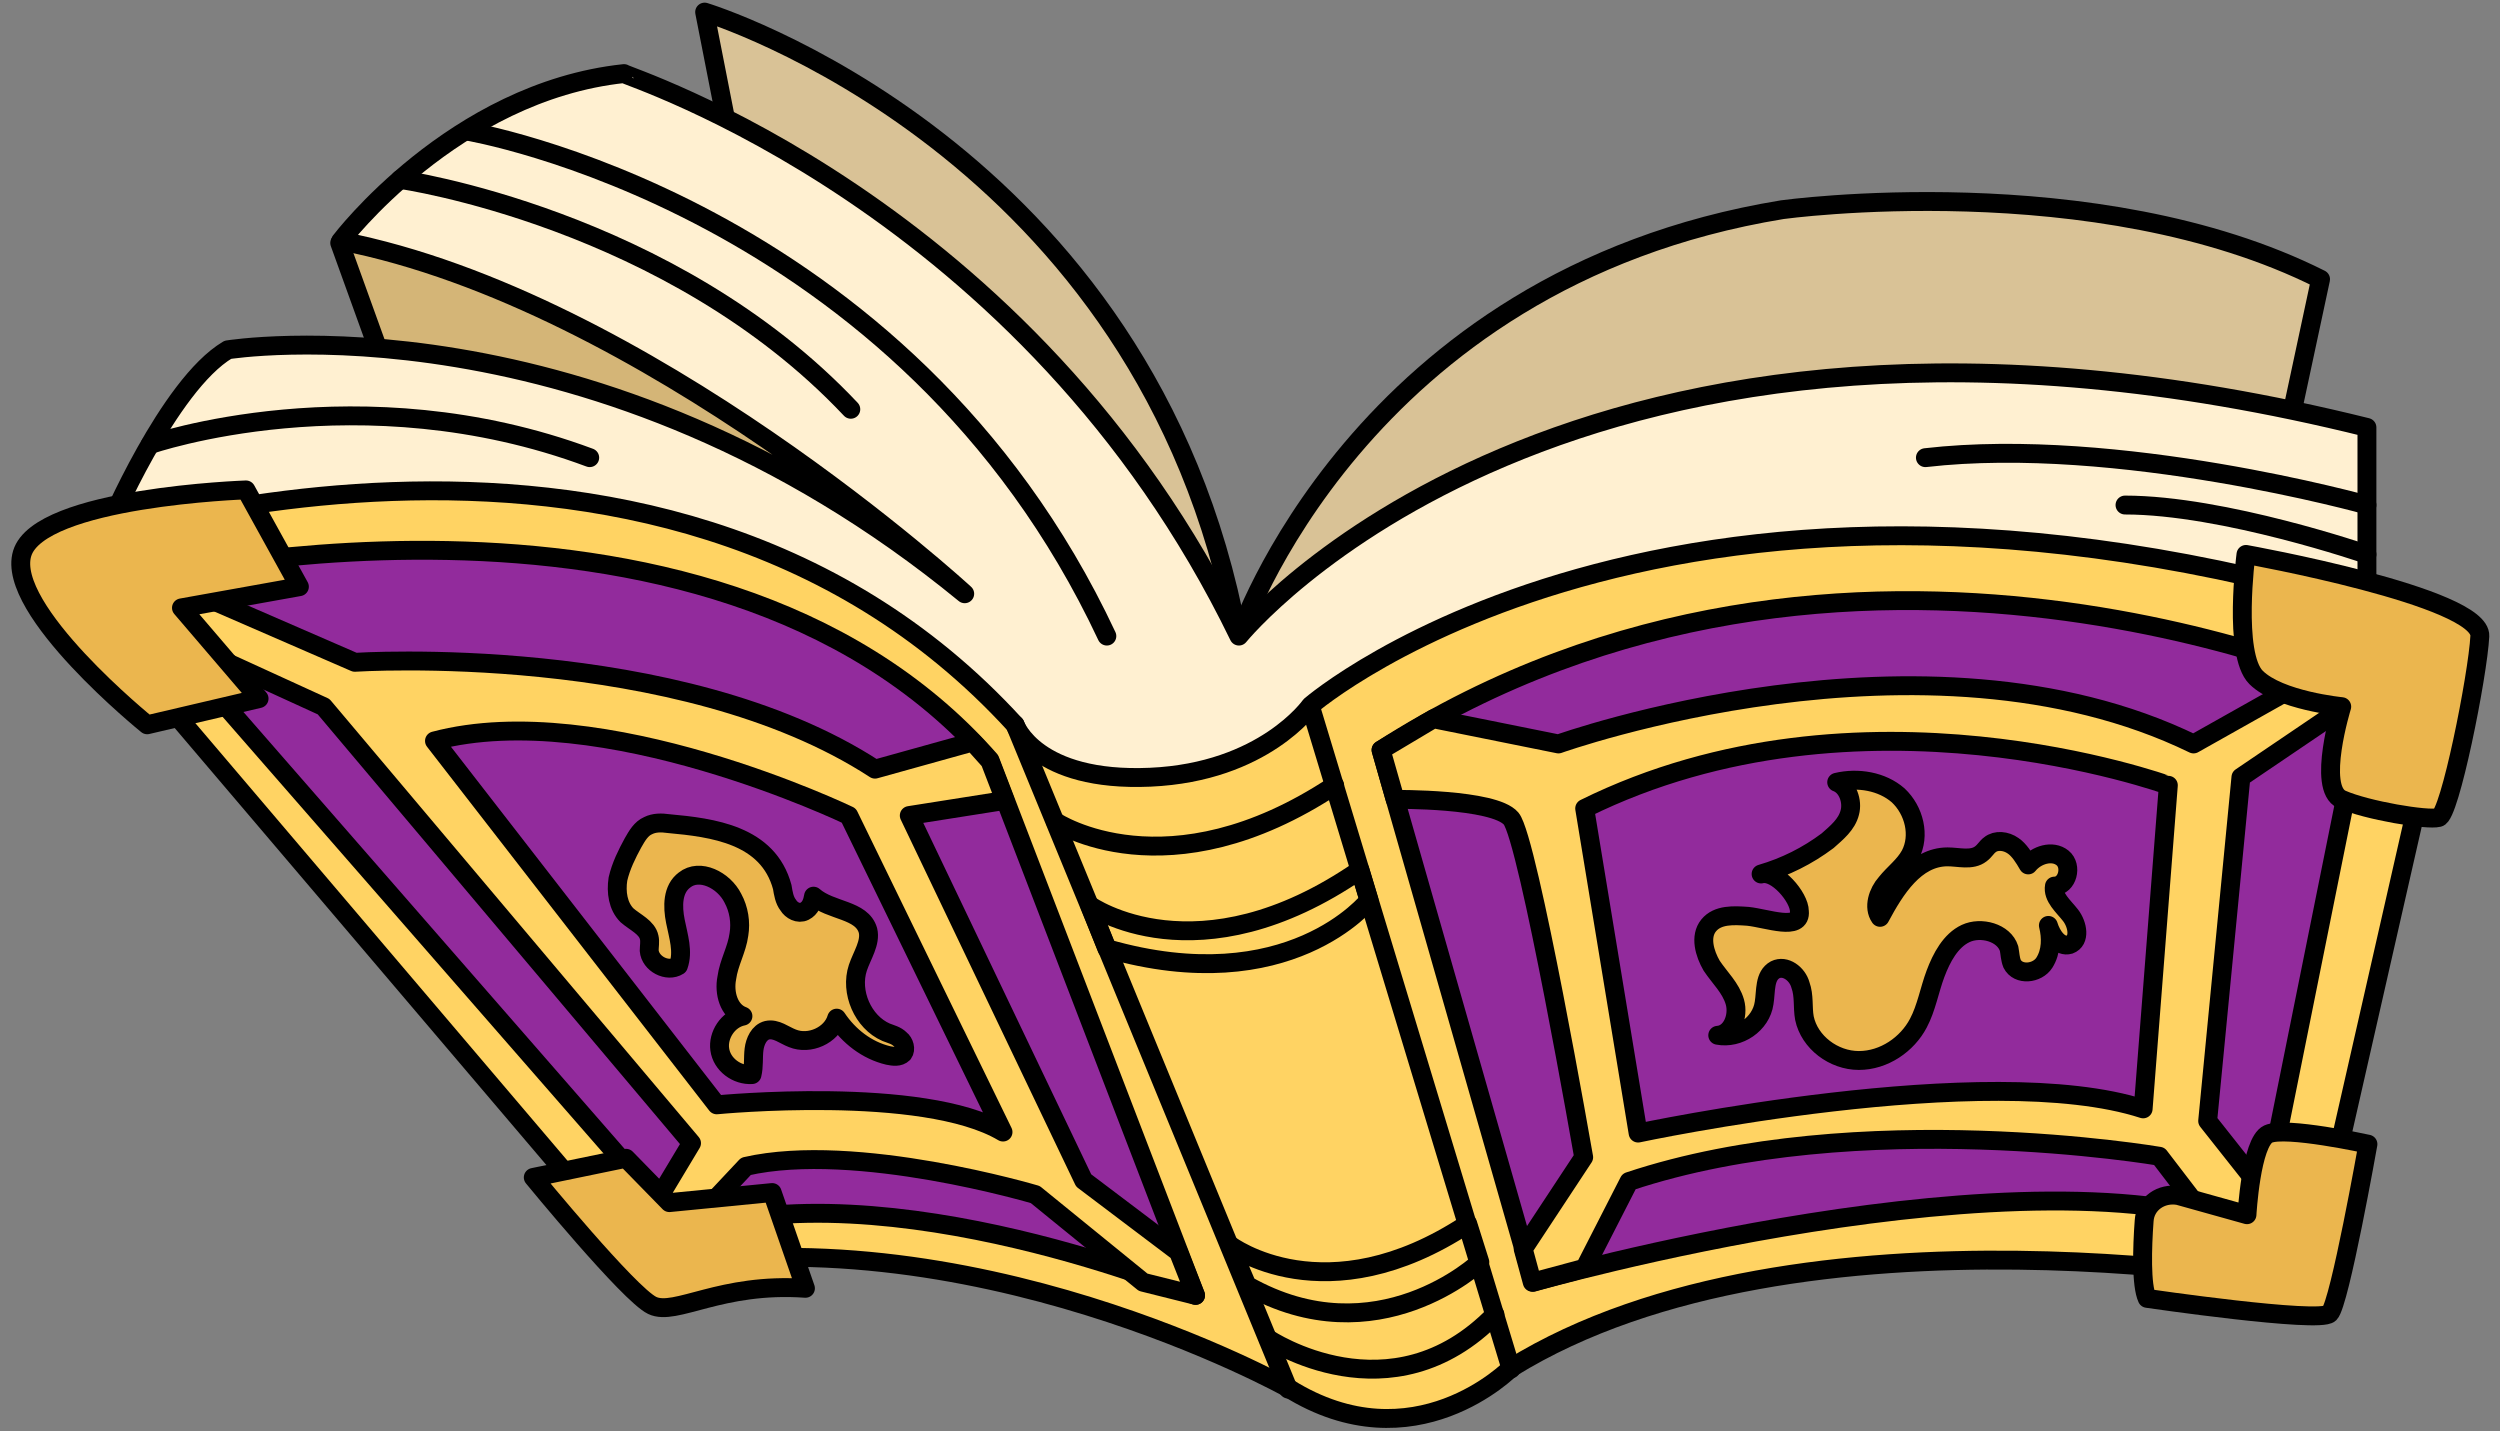 <?xml version="1.0" encoding="utf-8"?>
<!-- Generator: Adobe Illustrator 26.0.3, SVG Export Plug-In . SVG Version: 6.00 Build 0)  -->
<svg version="1.1" id="레이어_1" xmlns="http://www.w3.org/2000/svg" xmlns:xlink="http://www.w3.org/1999/xlink" x="0px"
	 y="0px" viewBox="0 0 248 142" style="enable-background:new 0 0 248 142;" xml:space="preserve">
<rect x="0" y="0" width="248" height="142" fill="#808080" stroke="none"/>
<g>
	
		<path style="fill:#D4B577;stroke:#000000;stroke-width:1.874;stroke-linecap:round;stroke-linejoin:round;stroke-miterlimit:10;" d="
		M33.7,24.1l4.8,13.3l59.6,28.3l-5.7-18.8C92.5,46.9,47.8,14.9,33.7,24.1z"/>
	
		<path style="fill:#D9C296;stroke:#000000;stroke-width:1.874;stroke-linecap:round;stroke-linejoin:round;stroke-miterlimit:10;" d="
		M72.9,16.5L69.9,1.2c0,0,43.9,13.3,52.9,61.9L72.9,16.5z"/>
	
		<path style="fill:#D9C296;stroke:#000000;stroke-width:1.874;stroke-linecap:round;stroke-linejoin:round;stroke-miterlimit:10;" d="
		M122.9,63.1c0,0,11.8-35.4,53.9-42.3c0,0,31.1-4.3,53.4,6.9l-10.6,49.5L122.9,63.1z"/>
	
		<path style="fill:#FFF0D1;stroke:#000000;stroke-width:1.874;stroke-linecap:round;stroke-linejoin:round;stroke-miterlimit:10;" d="
		M122.9,63.1c0,0,32.6-40.4,111.9-20.7v26.3L118.2,83.3L10.7,52.4c0,0,6-14.2,11.9-17.7c0,0,36.4-5.9,73.1,24.2
		c0,0-31.6-29.1-61.9-35c0,0,11.2-14.8,28.1-16.6C61.8,7.5,102,20,122.9,63.1z"/>
	
		<path style="fill:#FFD363;stroke:#000000;stroke-width:1.874;stroke-linecap:round;stroke-linejoin:round;stroke-miterlimit:10;" d="
		M4,55.1c0,0,60.8-22.5,96.7,16.8c0,0,2,5.7,13.4,5.2c11.3-0.5,15.9-7.1,15.9-7.1s37.8-32.7,113.6-7l-14.7,64.6c0,0-50.4-9.6-79,8.1
		c0,0-9.6,9.8-22.1,2c0,0-31.8-17.8-63.5-11.7L4,55.1z"/>
	
		<path style="fill:#922B9C;stroke:#000000;stroke-width:1.874;stroke-linecap:round;stroke-linejoin:round;stroke-miterlimit:10;" d="
		M11.8,57.9c0,0,58.2-14.6,86.4,17.5l20.4,53.1c0,0-30.5-12.8-50.7-6.3L11.8,57.9z"/>
	
		<path style="fill:#FFD363;stroke:#000000;stroke-width:1.874;stroke-linecap:round;stroke-linejoin:round;stroke-miterlimit:10;" d="
		M18.4,58.4l16.8,7.3c0,0,32.1-2.1,51.6,10.6l9.7-2.7l1.7,1.9l1.5,3.9l-9.5,1.5l17.3,36.2l9.4,7.1l1.7,4.3l-5.2-1.3l-10.7-8.7
		c0,0-17.8-5.3-28.7-2.8l-6.1,6.5l-4.1-0.8l4.8-8L32.1,70.1l-11.8-5.4l-4.5-5.1L18.4,58.4z"/>
	<path style="fill:none;stroke:#000000;stroke-width:1.874;stroke-linecap:round;stroke-linejoin:round;stroke-miterlimit:10;" d="
		M46.3,13c0,0,43.4,7.2,63.5,50.1"/>
	<path style="fill:none;stroke:#000000;stroke-width:1.874;stroke-linecap:round;stroke-linejoin:round;stroke-miterlimit:10;" d="
		M39.7,17.8c0,0,26.8,3.8,44.7,22.8"/>
	<path style="fill:none;stroke:#000000;stroke-width:1.874;stroke-linecap:round;stroke-linejoin:round;stroke-miterlimit:10;" d="
		M14.9,44.1c0,0,20.8-7.2,43.6,1.3"/>
	<path style="fill:none;stroke:#000000;stroke-width:1.874;stroke-linecap:round;stroke-linejoin:round;stroke-miterlimit:10;" d="
		M234.8,50.1c0,0-24.7-6.9-43.8-4.7"/>
	<path style="fill:none;stroke:#000000;stroke-width:1.874;stroke-linecap:round;stroke-linejoin:round;stroke-miterlimit:10;" d="
		M234.8,55c0,0-14.2-4.9-24-4.9"/>
	
		<line style="fill:none;stroke:#000000;stroke-width:1.874;stroke-linecap:round;stroke-linejoin:round;stroke-miterlimit:10;" x1="100.7" y1="71.9" x2="127.8" y2="137.8"/>
	
		<line style="fill:none;stroke:#000000;stroke-width:1.874;stroke-linecap:round;stroke-linejoin:round;stroke-miterlimit:10;" x1="130" y1="70.1" x2="149.9" y2="135.8"/>
	
		<path style="fill:#EBB64E;stroke:#000000;stroke-width:1.874;stroke-linecap:round;stroke-linejoin:round;stroke-miterlimit:10;" d="
		M24.4,48.6c0,0-20.5,0.7-22.2,6.3s12.4,17,12.4,17l11.1-2.6l-7.7-9l11.7-2.1L24.4,48.6z"/>
	
		<path style="fill:#EBB64E;stroke:#000000;stroke-width:1.874;stroke-linecap:round;stroke-linejoin:round;stroke-miterlimit:10;" d="
		M52.9,116.8c0,0,9.5,11.6,11.8,12.7s6.8-2.3,15.2-1.7l-3.3-9.5l-10.2,1l-4.3-4.4L52.9,116.8z"/>
	<path style="fill:none;stroke:#000000;stroke-width:1.874;stroke-linecap:round;stroke-linejoin:round;stroke-miterlimit:10;" d="
		M104.7,81.5c0,0,11.1,7.4,27.7-3.6"/>
	<path style="fill:none;stroke:#000000;stroke-width:1.874;stroke-linecap:round;stroke-linejoin:round;stroke-miterlimit:10;" d="
		M108.1,89.8c0,0,10.7,7.6,26.8-3.5l0.9,3c0,0-7.9,10-26,4.8L108.1,89.8z"/>
	<path style="fill:none;stroke:#000000;stroke-width:1.874;stroke-linecap:round;stroke-linejoin:round;stroke-miterlimit:10;" d="
		M122,123.5c0,0,9.5,7.2,23.6-2.1l1.2,3.8c0,0-10.2,9.6-23.1,2.3L122,123.5z"/>
	<path style="fill:none;stroke:#000000;stroke-width:1.874;stroke-linecap:round;stroke-linejoin:round;stroke-miterlimit:10;" d="
		M125.8,132.8c0,0,12.2,8.2,22.5-2.4"/>
	
		<path style="fill:#922B9C;stroke:#000000;stroke-width:1.874;stroke-linecap:round;stroke-linejoin:round;stroke-miterlimit:10;" d="
		M137,74.4l15.1,52.8c0,0,49.4-14.1,71.9-5l10.8-53.6C234.8,68.7,183.2,44.8,137,74.4z"/>
	
		<path style="fill:#FFD363;stroke:#000000;stroke-width:1.874;stroke-linecap:round;stroke-linejoin:round;stroke-miterlimit:10;" d="
		M142.2,71.3l12.4,2.5c0,0,36.3-13,63,0l14.4-8.1l2.7,3l-12.4,8.4l-3.3,34.1l8.7,11l-5,3.6l-8.5-11.1c0,0-29.8-5.1-52.6,2.5
		l-4.4,8.6l-5.2,1.4l-0.9-3.3l6-9.1c0,0-5.5-31.6-7.2-33.6c-1.7-2-11.5-1.9-11.5-1.9l-1.4-4.9L142.2,71.3z"/>
	
		<path style="fill:#EBB64E;stroke:#000000;stroke-width:1.874;stroke-linecap:round;stroke-linejoin:round;stroke-miterlimit:10;" d="
		M222.8,55c0,0-1.3,9.9,1,12.2s8.5,2.9,8.5,2.9s-2.5,8.1,0,9.2c2.5,1.1,8.5,2.1,9.6,1.8C243,81,245.8,67,246,63.1
		C246.2,59.2,222.8,55,222.8,55z"/>
	
		<path style="fill:#EBB64E;stroke:#000000;stroke-width:1.874;stroke-linecap:round;stroke-linejoin:round;stroke-miterlimit:10;" d="
		M212.7,121.1c-0.2,2.7-0.3,6.4,0.3,7.7c0,0,17.1,2.5,18.1,1.5c1-1,3.8-16.8,3.8-16.8s-8.2-1.8-9.9-1s-2.1,8-2.1,8l-6.8-1.9
		C214.4,118.3,212.8,119.4,212.7,121.1z"/>
	
		<path style="fill:#922B9C;stroke:#000000;stroke-width:1.874;stroke-linecap:round;stroke-linejoin:round;stroke-miterlimit:10;" d="
		M43.1,73.5l28,36.1c0,0,20.5-2,28.4,2.7L84.2,80.9C84.2,80.9,59.7,69.1,43.1,73.5z"/>
	
		<path style="fill:#922B9C;stroke:#000000;stroke-width:1.874;stroke-linecap:round;stroke-linejoin:round;stroke-miterlimit:10;" d="
		M157.2,80.2l5.3,32.2c0,0,34.7-7.4,50.1-2.4l2.5-32.1C215,77.9,184.5,66.7,157.2,80.2z"/>
	
		<path style="fill:#EBB64E;stroke:#000000;stroke-width:1.874;stroke-linecap:round;stroke-linejoin:round;stroke-miterlimit:10;" d="
		M66.3,81.7c-0.7-0.1-1.4-0.1-2,0.2c-0.7,0.3-1.1,1-1.5,1.7c-0.6,1.1-1.2,2.3-1.5,3.6c-0.2,1.3,0,2.7,0.9,3.6c0.8,0.7,2,1.2,2.2,2.2
		c0.1,0.4,0,0.9,0,1.3c0.1,1.3,1.8,2.2,2.9,1.5c0.5-1.4,0-2.9-0.3-4.4s-0.3-3.2,0.9-4.1c1.5-1.2,3.9,0,4.8,1.8
		c0.6,1.1,0.8,2.4,0.6,3.6c-0.2,1.5-1,2.8-1.2,4.3c-0.3,1.5,0.2,3.3,1.6,3.8c-1.5,0.3-2.5,1.9-2.3,3.3c0.2,1.5,1.7,2.6,3.2,2.5
		c0.2-0.8,0.1-1.7,0.2-2.5c0.1-0.8,0.5-1.7,1.3-1.9c0.9-0.2,1.7,0.5,2.5,0.8c1.7,0.7,3.9-0.3,4.4-2c1.2,1.8,3,3.2,5.1,3.7
		c0.5,0.1,1.1,0.2,1.5-0.2c0.3-0.4,0.1-1.1-0.3-1.4c-0.4-0.4-0.9-0.5-1.4-0.7c-2.3-1-3.6-4-2.8-6.4c0.4-1.2,1.3-2.5,1-3.7
		c-0.6-2.1-3.7-1.9-5.4-3.4c-0.1,0.6-0.3,1.2-0.9,1.5c-0.6,0.3-1.3-0.1-1.6-0.6c-0.4-0.5-0.5-1.2-0.6-1.8
		C76.2,82.8,70.7,82.1,66.3,81.7z"/>
	
		<path style="fill:#EBB64E;stroke:#000000;stroke-width:1.874;stroke-linecap:round;stroke-linejoin:round;stroke-miterlimit:10;" d="
		M173.4,90.9c-1.4-0.1-3-0.2-3.9,0.9c-0.9,1.1-0.4,2.8,0.3,4c0.8,1.2,1.9,2.2,2.3,3.6c0.4,1.4-0.3,3.2-1.7,3.3
		c2.1,0.4,4.3-1.1,4.6-3.2c0.2-1.2,0-2.7,1.1-3.3c1-0.5,2.2,0.4,2.5,1.5c0.4,1.1,0.2,2.2,0.4,3.3c0.5,2.4,2.9,4.2,5.4,4.2
		c2.5,0,4.8-1.6,5.9-3.7c0.8-1.5,1.1-3.3,1.7-4.9c0.6-1.6,1.5-3.3,3-4s3.8-0.1,4.3,1.5c0.1,0.5,0.1,1,0.3,1.5c0.6,1.2,2.5,1,3.2-0.1
		s0.7-2.5,0.4-3.7c0.3,1,1.1,2.2,2.1,1.9c1.1-0.4,0.8-2,0.1-2.9c-0.7-0.9-1.8-1.8-1.6-2.9c1.3,0,1.8-2,0.8-2.8
		c-1-0.8-2.6-0.3-3.4,0.7c-0.4-0.7-0.9-1.5-1.5-1.9c-0.7-0.5-1.7-0.6-2.3-0.1c-0.3,0.2-0.5,0.6-0.9,0.9c-0.9,0.7-2.2,0.3-3.3,0.3
		c-3.2,0-5.2,3.2-6.7,6c-0.7-1-0.2-2.5,0.6-3.4c0.8-1,1.8-1.7,2.4-2.8c1-1.9,0.4-4.4-1.2-5.9c-1.6-1.4-4-1.8-6.1-1.3
		c1.1,0.4,1.6,1.9,1.3,3c-0.3,1.2-1.3,2-2.2,2.8c-2,1.5-4.2,2.6-6.6,3.3c1.5-0.4,3.8,2.3,3.8,3.7C178.7,92.4,175.3,91.1,173.4,90.9z
		"/>
</g>
</svg>
